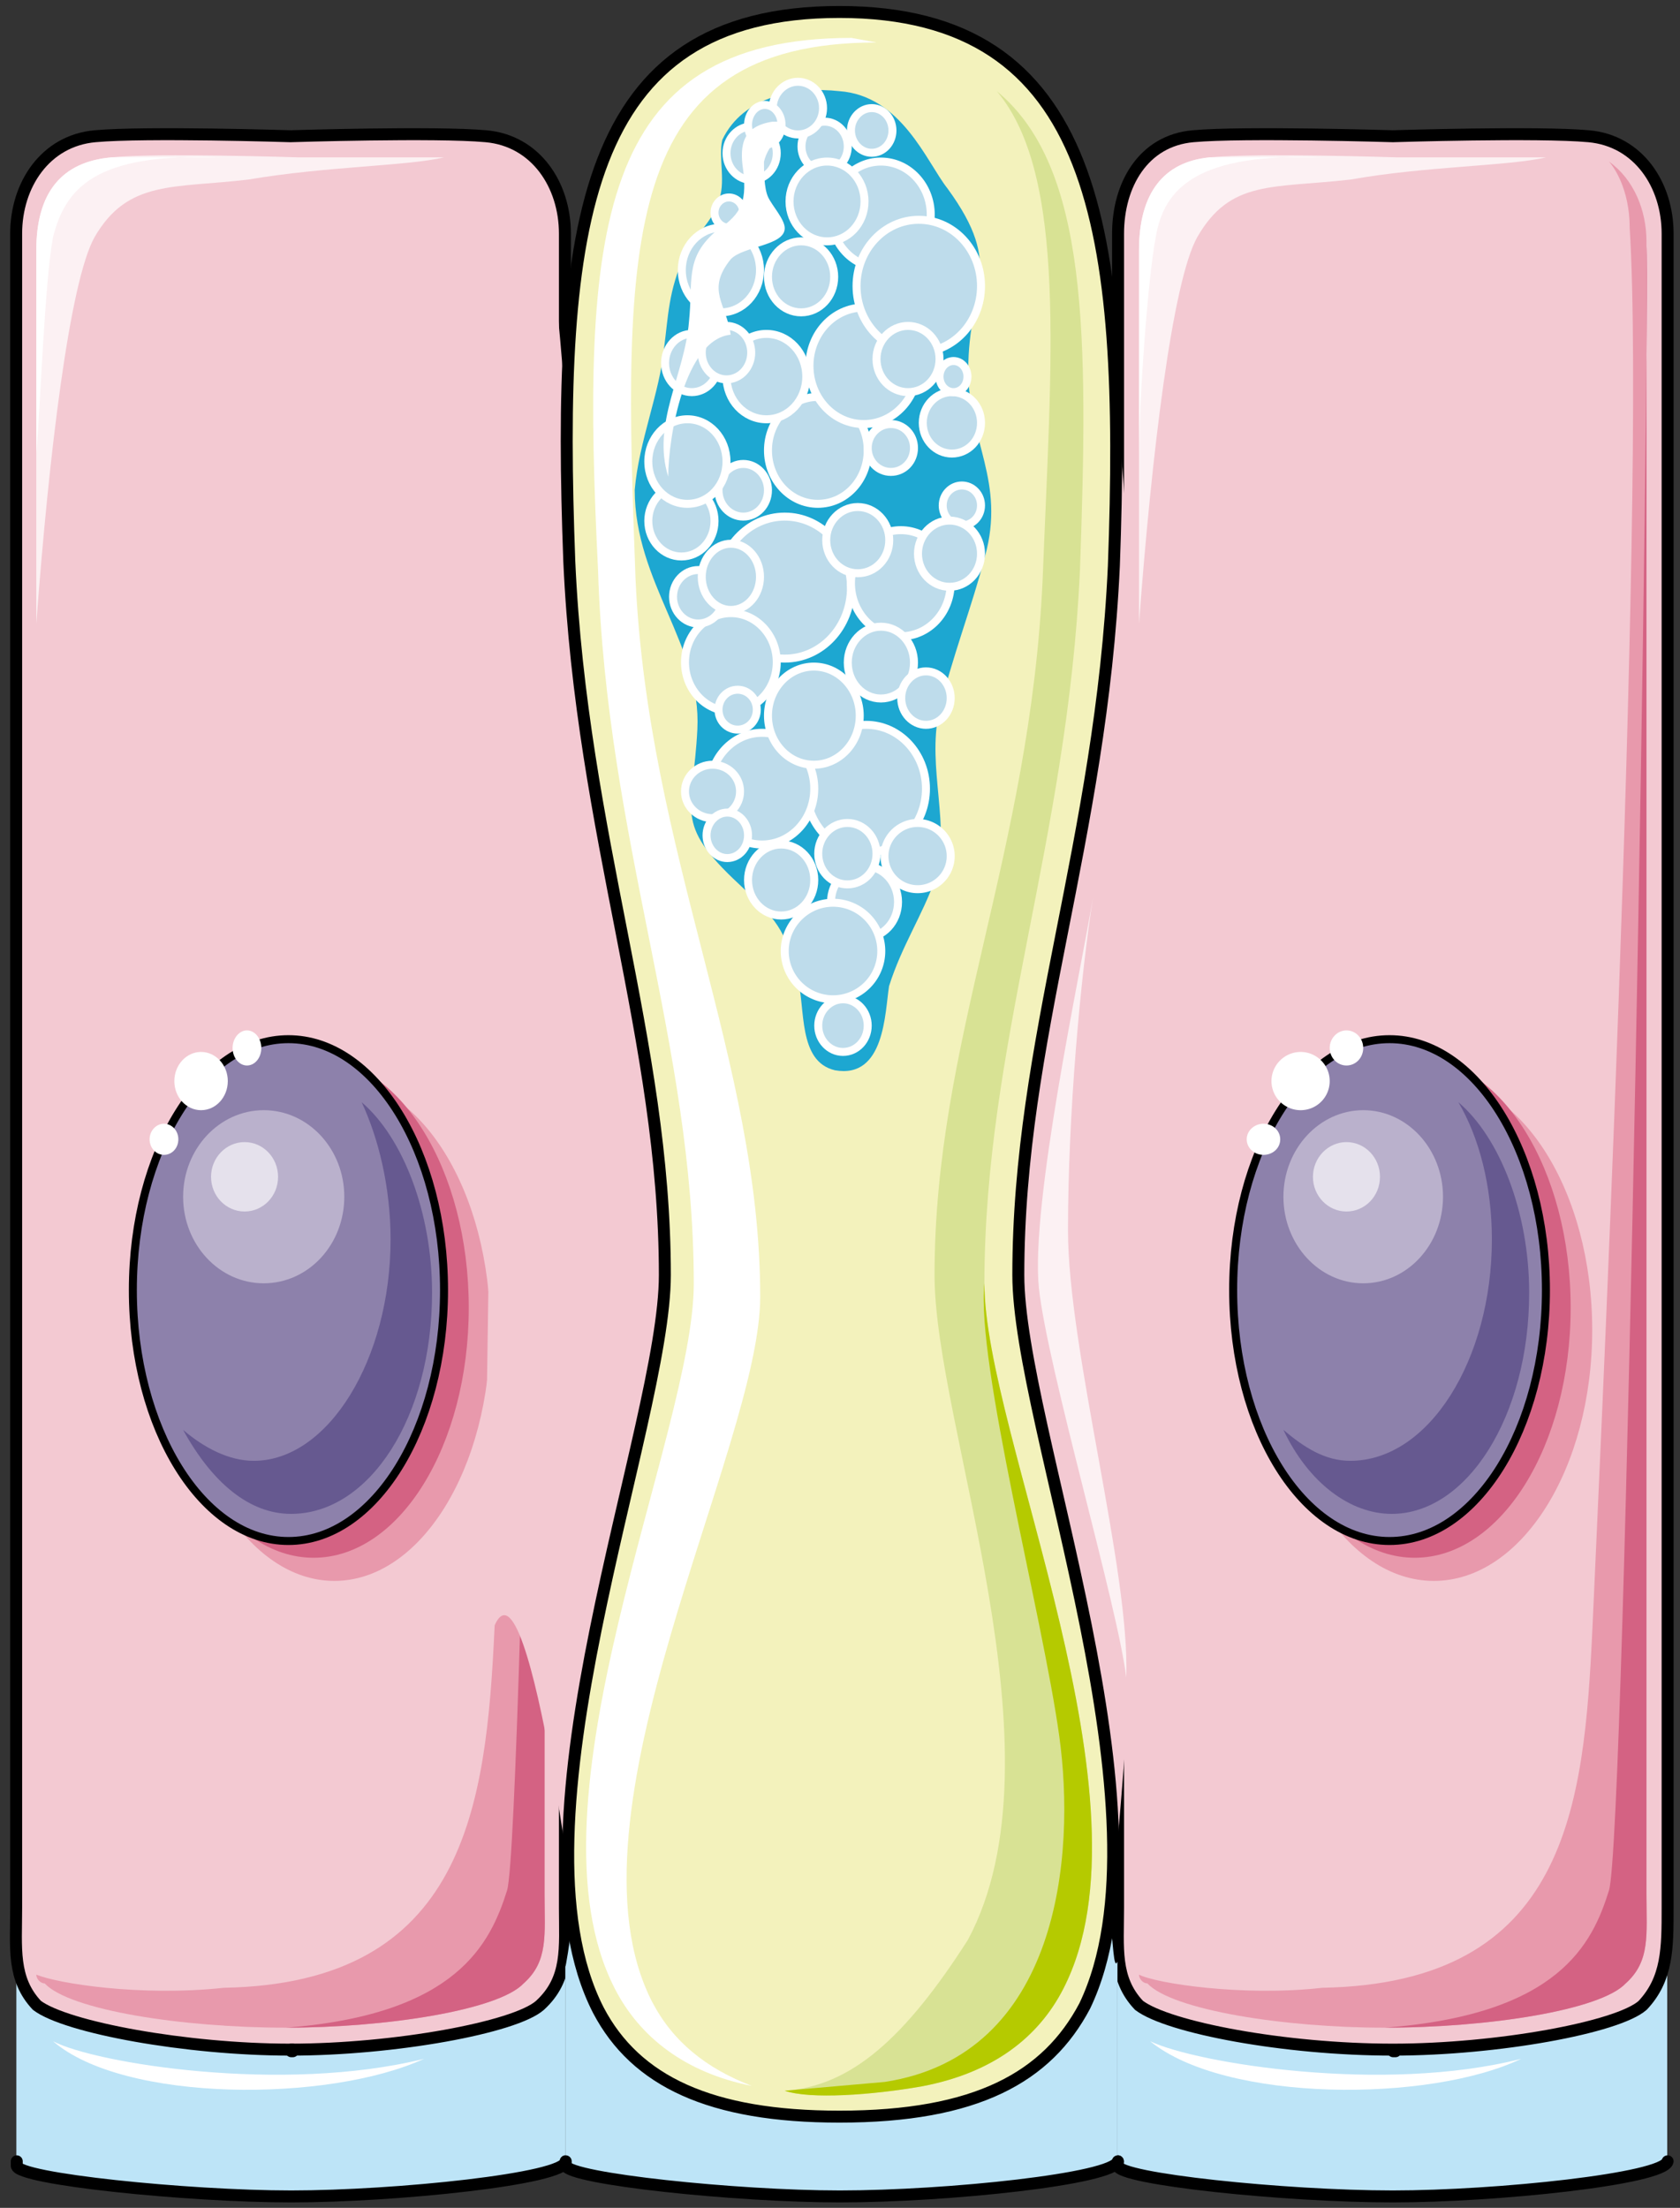 <svg xmlns="http://www.w3.org/2000/svg" version="1.0" viewBox="0 0 168.34 221.254"><rect x="0" y="0" width="168.34" height="221.254" fill="#333333" stroke="none"/><defs><clipPath clipPathUnits="userSpaceOnUse" id="a"><path d="M.4 0h168.138v221.386H.4z"/></clipPath></defs><path d="M1.639 216.969c0 1.339 17.09 3.098 27.503 3.098 10.434 0 27.504-1.76 27.504-3.538V196.56c0 1.779-.82 3.118-2.499 4.437-2.498 2.219-14.571 4.437-25.005 4.437-10.413 0-22.486-2.218-25.404-4.437-1.26-1.319-2.099-2.658-2.099-3.977v19.948z" fill="#bde4f7" fill-rule="evenodd" fill-opacity="1" stroke="none"/><path d="M29.062 205.356c-10.393 0-22.486-2.22-25.404-4.438-2.499-2.658-2.079-5.756-2.079-9.754V23.366c0-4.877 2.918-9.315 7.915-9.754 4.997-.46 19.568 0 19.568 0s14.592-.46 19.589 0c4.996.44 7.915 4.877 7.915 9.754v167.798c0 3.998.4 7.096-2.499 9.754-2.498 2.219-14.59 4.438-25.005 4.438z" fill="#f3c9d2" fill-rule="evenodd" fill-opacity="1" stroke="none"/><path d="M17.87 133.28c0-13.872 7.015-25.146 15.63-25.146 8.634 0 15.63 11.274 15.63 25.145 0 13.892-6.996 25.145-15.63 25.145-8.615 0-15.63-11.253-15.63-25.145z" fill="#e899ac" fill-rule="evenodd" fill-opacity="1" stroke="none"/><path d="M15.87 131.04c0-13.831 6.976-25.064 15.551-25.064 8.595 0 15.55 11.233 15.55 25.065 0 13.851-6.955 25.064-15.55 25.064-8.575 0-15.55-11.213-15.55-25.064z" fill="#d46283" fill-rule="evenodd" fill-opacity="1" stroke="none"/><path d="M3.638 197.88c0 .44.42.88.84.88 2.498 2.678 13.77 4.437 24.205 4.437 10.014 0 21.287-1.76 23.785-4.437 2.499-2.22 2.099-4.877 2.099-8.875v-165.7c0-3.098-1.26-6.216-3.338-7.995.4.46 1.659 2.679 2.079 6.676 1.259 27.084-3.338 131.04-3.758 140.355-.84 17.77-2.918 35.539-27.124 35.978-8.355.9-16.69-.44-18.788-1.319z" fill="#e899ac" fill-rule="evenodd" fill-opacity="1" stroke="none"/><path d="M28.663 203.197c10.034 0 21.307-1.76 23.805-4.437 2.499-2.22 2.099-4.877 2.099-8.875V24.665c.4 5.777-2.099 159.443-3.758 164.78-1.679 5.317-5.017 12.433-22.146 13.752z" fill="#d46283" fill-rule="evenodd" fill-opacity="1" stroke="none"/><path d="M3.638 62.482V25.105c0-5.777 2.518-8.895 7.515-9.335 4.577-.46 18.749 0 18.749 0h14.591c-3.738.88-11.673.88-19.588 2.22-7.496.899-12.093 0-15.43 5.776-2.5 4.457-4.578 21.806-5.837 38.716z" fill="#fcf1f3" fill-rule="evenodd" fill-opacity="1" stroke="none"/><path d="M22.027 15.77H11.173c-5.017.44-7.535 3.538-7.535 9.295v20.387c.42-4.857.84-17.27 1.679-21.706 1.259-4.877 4.177-8.435 16.71-7.976z" fill="#fff" fill-rule="evenodd" fill-opacity="1" stroke="none"/><path d="M13.312 129.282c0-13.872 6.996-25.145 15.59-25.145 8.615 0 15.591 11.273 15.591 25.145 0 13.891-6.976 25.144-15.59 25.144-8.595 0-15.591-11.253-15.591-25.144z" fill="#8d81ab" fill-rule="evenodd" fill-opacity="1" stroke="none"/><path d="M36.238 110.453c1.659 3.558 2.898 8.435 2.898 13.752 0 11.992-6.236 22.186-13.711 22.186-2.499 0-4.997-1.319-7.076-3.098 2.918 5.317 6.656 8.415 10.813 8.415 7.896 0 14.132-9.754 14.132-22.167 0-7.995-2.898-15.53-7.056-19.088z" fill="#665990" fill-rule="evenodd" fill-opacity="1" stroke="none"/><path d="M5.317 204.556c4.177 2.199 22.986 5.277 37.177 1.759-9.594 4.397-30.062 4.397-37.177-1.759z" fill="#fff" fill-rule="evenodd" fill-opacity="1" stroke="none"/><path d="M18.349 119.927c0-4.777 3.618-8.674 8.075-8.674 4.477 0 8.075 3.897 8.075 8.674 0 4.797-3.598 8.675-8.075 8.675-4.457 0-8.075-3.878-8.075-8.675z" fill="#bab1cc" fill-rule="evenodd" fill-opacity="1" stroke="none"/><path d="M13.312 129.282c0-13.872 6.996-25.145 15.59-25.145 8.615 0 15.591 11.273 15.591 25.145 0 13.891-6.976 25.144-15.59 25.144-8.595 0-15.591-11.253-15.591-25.144" fill="none" stroke="#000" stroke-width=".8px" stroke-linecap="round" stroke-linejoin="round" stroke-miterlimit="4" stroke-dasharray="none" stroke-opacity="1"/><path clip-path="url(#a)" d="M29.102 205.396c-10.393 0-22.486-2.22-25.404-4.438-2.499-2.658-2.079-5.756-2.079-9.754V23.406c0-4.877 2.918-9.315 7.915-9.754 4.997-.46 19.568 0 19.568 0s0 0 0 0 14.592-.46 19.588 0c4.997.44 7.916 4.877 7.916 9.754v167.798c0 3.998.4 7.096-2.499 9.754-2.498 2.219-14.59 4.438-25.005 4.438" fill="none" stroke="#000" stroke-width="1.199px" stroke-linecap="round" stroke-linejoin="round" stroke-miterlimit="4" stroke-dasharray="none" stroke-opacity="1"/><path d="M29.182 205.396h.16v.16h-.16zM1.679 216.589v.44c0 1.319 17.09 3.078 27.503 3.078 10.434 0 27.504-1.76 27.504-3.518 0 0 0 0 0 0" fill="none" stroke="#000" stroke-width="1.199px" stroke-linecap="round" stroke-linejoin="round" stroke-miterlimit="4" stroke-dasharray="none" stroke-opacity="1"/><path d="M17.47 108.334c0-1.599 1.199-2.918 2.678-2.918 1.479 0 2.678 1.32 2.678 2.918 0 1.62-1.2 2.919-2.678 2.919-1.48 0-2.679-1.3-2.679-2.919z" fill="#fff" fill-rule="evenodd" fill-opacity="1" stroke="none"/><path d="M21.147 117.929c0-1.92 1.52-3.478 3.358-3.478 1.859 0 3.358 1.559 3.358 3.478 0 1.938-1.499 3.477-3.358 3.477-1.839 0-3.358-1.539-3.358-3.477z" fill="#e5e1ec" fill-rule="evenodd" fill-opacity="1" stroke="none"/><path d="M23.306 105.016c0-.96.66-1.759 1.439-1.759.8 0 1.44.8 1.44 1.76 0 .979-.64 1.758-1.44 1.758-.78 0-1.44-.78-1.44-1.759zM14.99 114.17c0-.859.66-1.558 1.44-1.558.8 0 1.44.7 1.44 1.559 0 .88-.64 1.559-1.44 1.559-.78 0-1.44-.68-1.44-1.56z" fill="#fff" fill-rule="evenodd" fill-opacity="1" stroke="none"/><path d="M111.972 216.969c0 1.339 16.71 3.098 27.543 3.098 10.434 0 27.144-1.76 27.544-3.538V196.56c-.4 1.779-1.24 3.118-2.499 4.437-2.498 2.219-14.61 4.437-25.045 4.437-10.833 0-22.526-2.218-25.444-4.437-1.26-1.319-2.099-2.658-2.099-3.977v19.948z" fill="#bde4f7" fill-rule="evenodd" fill-opacity="1" stroke="none"/><path d="M139.535 205.356c-10.853 0-22.526-2.22-25.444-4.438-2.519-2.658-2.099-5.756-2.099-9.754V23.366c0-4.877 2.519-9.315 7.516-9.754 5.017-.46 20.027 0 20.027 0s14.592-.46 19.609 0c4.997.44 7.915 4.877 7.915 9.754v167.798c0 3.998 0 7.096-2.499 9.754-2.498 2.219-14.59 4.438-25.025 4.438z" fill="#f3c9d2" fill-rule="evenodd" fill-opacity="1" stroke="none"/><path d="M127.803 133.28c0-13.872 7.115-25.146 15.87-25.146 8.775 0 15.87 11.274 15.87 25.145 0 13.892-7.095 25.145-15.87 25.145-8.755 0-15.87-11.253-15.87-25.145z" fill="#e899ac" fill-rule="evenodd" fill-opacity="1" stroke="none"/><path d="M126.124 131.04c0-13.831 7.015-25.064 15.63-25.064 8.635 0 15.63 11.233 15.63 25.065 0 13.851-6.995 25.064-15.63 25.064-8.615 0-15.63-11.213-15.63-25.064z" fill="#d46283" fill-rule="evenodd" fill-opacity="1" stroke="none"/><path d="M114.13 197.88c0 .44.42.88.84.88 2.499 2.678 13.752 4.437 23.746 4.437 10.414 0 21.667-1.76 24.165-4.437 2.499-2.22 2.099-4.877 2.099-8.875v-165.7c0-3.098-1.26-6.216-3.758-7.995.42.46 2.079 2.679 2.079 6.676 1.679 27.084-3.338 131.04-3.738 140.355-.84 17.77-2.498 35.539-27.083 35.978-7.915.9-16.67-.44-18.35-1.319z" fill="#e899ac" fill-rule="evenodd" fill-opacity="1" stroke="none"/><path d="M138.756 203.197c10.414 0 21.647-1.76 24.145-4.437 2.479-2.22 2.079-4.877 2.079-8.875V24.665c.4 5.777-2.079 159.443-3.758 164.78-1.659 5.317-4.977 12.433-22.466 13.752z" fill="#d46283" fill-rule="evenodd" fill-opacity="1" stroke="none"/><path d="M114.13 62.482V25.105c0-5.777 2.5-8.895 7.077-9.335 4.997-.46 18.728 0 18.728 0h14.971c-3.738.88-12.053.88-19.548 2.22-7.895.899-12.073 0-15.39 5.776-2.5 4.457-4.578 21.806-5.837 38.716z" fill="#fcf1f3" fill-rule="evenodd" fill-opacity="1" stroke="none"/><path d="M132.44 15.77h-11.233c-4.578.44-7.076 3.538-7.076 9.295v20.387c0-4.857.84-17.27 1.679-21.706.82-4.877 4.157-8.435 16.63-7.976z" fill="#fff" fill-rule="evenodd" fill-opacity="1" stroke="none"/><path d="M123.565 129.282c0-13.872 7.016-25.145 15.67-25.145 8.655 0 15.671 11.273 15.671 25.145 0 13.891-7.016 25.144-15.67 25.144-8.655 0-15.67-11.253-15.67-25.144z" fill="#8d81ab" fill-rule="evenodd" fill-opacity="1" stroke="none"/><path d="M146.131 110.453c2.1 3.558 3.358 8.435 3.358 13.752 0 11.992-6.276 22.186-14.191 22.186-2.518 0-4.597-1.319-6.696-3.098 2.519 5.317 6.696 8.415 10.853 8.415 7.516 0 13.772-9.754 13.772-22.167 0-7.995-2.918-15.53-7.096-19.088z" fill="#665990" fill-rule="evenodd" fill-opacity="1" stroke="none"/><path d="M115.25 204.556c4.597 2.199 23.406 5.277 37.178 1.759-9.175 4.397-29.642 4.397-37.178-1.759z" fill="#fff" fill-rule="evenodd" fill-opacity="1" stroke="none"/><path d="M128.602 119.927c0-4.777 3.598-8.674 7.995-8.674 4.418 0 7.995 3.897 7.995 8.674 0 4.797-3.577 8.675-7.995 8.675-4.397 0-7.995-3.878-7.995-8.675z" fill="#bab1cc" fill-rule="evenodd" fill-opacity="1" stroke="none"/><path d="M123.565 129.282c0-13.872 7.016-25.145 15.67-25.145 8.655 0 15.671 11.273 15.671 25.145 0 13.891-7.016 25.144-15.67 25.144-8.655 0-15.67-11.253-15.67-25.144" fill="none" stroke="#000" stroke-width=".8px" stroke-linecap="round" stroke-linejoin="round" stroke-miterlimit="4" stroke-dasharray="none" stroke-opacity="1"/><path d="M139.575 205.396c-10.853 0-22.526-2.22-25.444-4.438-2.519-2.658-2.099-5.756-2.099-9.754V23.406c0-4.877 2.519-9.315 7.516-9.754 5.017-.46 20.027 0 20.027 0s0 0 0 0 14.592-.46 19.609 0c4.996.44 7.915 4.877 7.915 9.754v167.798c0 3.998 0 7.096-2.499 9.754-2.498 2.219-14.59 4.438-25.025 4.438M139.595 205.396h.24v.16h-.24zM112.012 216.589v.44c0 1.319 16.71 3.078 27.543 3.078 10.434 0 27.144-1.76 27.544-3.518 0 0 0 0 0 0" fill="none" stroke="#000" stroke-width="1.199px" stroke-linecap="round" stroke-linejoin="round" stroke-miterlimit="4" stroke-dasharray="none" stroke-opacity="1"/><path d="M127.403 108.334a2.935 2.935 0 0 1 2.918-2.918 2.922 2.922 0 0 1 2.918 2.918c0 1.62-1.299 2.919-2.918 2.919a2.922 2.922 0 0 1-2.918-2.919z" fill="#fff" fill-rule="evenodd" fill-opacity="1" stroke="none"/><path d="M131.56 117.929c0-1.92 1.52-3.478 3.358-3.478 1.86 0 3.358 1.559 3.358 3.478 0 1.938-1.499 3.477-3.358 3.477-1.839 0-3.358-1.539-3.358-3.477z" fill="#e5e1ec" fill-rule="evenodd" fill-opacity="1" stroke="none"/><path d="M133.24 105.016c0-.96.759-1.759 1.678-1.759.94 0 1.68.8 1.68 1.76 0 .979-.74 1.758-1.68 1.758-.92 0-1.679-.78-1.679-1.759zM124.924 114.17c0-.859.76-1.558 1.68-1.558.939 0 1.678.7 1.678 1.559 0 .88-.74 1.559-1.679 1.559-.92 0-1.679-.68-1.679-1.56z" fill="#fff" fill-rule="evenodd" fill-opacity="1" stroke="none"/><path d="M111.153 191.684c-.42 3.118-1.26 6.216-2.499 9.314-3.738 7.096-10.813 11.093-24.545 11.093-12.892 0-20.388-3.537-24.125-10.633-1.24-3.118-2.08-6.216-2.499-9.774-.42 3.118-.84 5.776-.84 5.337v19.948c.42 1.339 17.07 3.098 27.464 3.098 10.813 0 27.463-1.76 27.863-3.538V196.58c-.4.88-.4-1.78-.82-4.897z" fill="#bde4f7" fill-rule="evenodd" fill-opacity="1" stroke="none"/><path d="M56.686 216.589v.44c.42 1.319 17.07 3.078 27.463 3.078 10.813 0 27.463-1.76 27.863-3.518 0 0 0 0 0 0" fill="none" stroke="#000" stroke-width="1.199px" stroke-linecap="round" stroke-linejoin="round" stroke-miterlimit="4" stroke-dasharray="none" stroke-opacity="1"/><path d="M59.924 201.418c-9.595-18.649 6.656-58.605 6.656-73.695 0-23.546-8.335-43.974-9.575-71.497-1.259-33.74 1.24-55.067 27.064-55.067 25.844 0 28.743 21.767 27.503 55.507-1.259 27.543-9.574 47.51-9.574 71.057 0 15.09 15.81 54.167 6.656 73.255-3.758 7.116-10.833 11.093-24.585 11.093-12.912 0-20.408-3.537-24.145-10.653z" fill="#f3f2bc" fill-rule="evenodd" fill-opacity="1" stroke="none"/><path d="M85.328 3.798c-25.804 0-27.063 19.548-25.404 53.307.84 27.104 9.594 47.552 9.594 71.537 0 15.09-17.51 51.969-7.915 70.637 2.498 4.877 7.075 8.435 13.731 9.754-4.577-1.759-7.915-4.437-9.994-8.435-9.574-18.648 10.834-55.526 10.834-70.637 0-23.545-11.253-44.413-12.493-71.956-1.259-33.76-1.659-53.748 24.146-53.748z" fill="#fff" fill-rule="evenodd" fill-opacity="1" stroke="none"/><path d="M99.9 9.154c9.154 7.556 9.154 24.446 8.314 47.991-1.239 27.104-9.574 47.532-9.574 71.517 0 15.11 17.49 51.969 7.915 70.637-2.498 4.877-7.075 8.435-14.171 9.774-4.997.88-11.233 1.32-13.752.44 6.676-.44 12.093-5.337 18.35-15.11 9.993-18.65-3.339-51.53-3.339-66.62 0-23.546 9.574-42.215 10.834-69.758.84-21.767 2.498-40.416-4.578-48.87z" fill="#d8e294" fill-rule="evenodd" fill-opacity="1" stroke="none"/><path d="M78.632 209.513c2.519.88 8.755.44 13.752-.44 7.096-1.339 11.673-4.897 14.171-9.794 9.575-18.668-7.915-55.546-7.915-70.677-.84 8.015 5.837 33.34 7.496 45.353 1.679 11.992 0 32-17.49 34.679z" fill="#b5ca00" fill-rule="evenodd" fill-opacity="1" stroke="none"/><path d="M84.089 9.134c-4.177-.46-9.614.44-11.713 4.878-.42 1.778.42 4.437-.42 6.216-.4 1.779-2.498 3.558-3.338 5.337-1.659 3.537-1.659 6.216-2.078 9.314-.42 4.437-2.519 9.334-2.939 14.211 0 9.315 6.696 15.53 6.277 23.986-.42 8.435-2.499 9.314 4.177 15.53 3.758 3.558 4.597 4.438 5.857 9.335.82 3.098 0 8.435 3.757 9.314 4.997.88 4.997-5.776 5.417-8.435 1.26-3.997 3.338-7.096 4.597-10.653 1.68-5.337-.84-11.114.42-16.87 1.26-5.337 3.338-10.654 4.597-15.55 2.079-7.536-1.679-11.534-1.679-18.65 0-8.434 3.758-10.213-2.079-18.208-2.098-2.659-4.597-9.315-10.853-9.755z" fill="#1da7d1" fill-rule="evenodd" fill-opacity="1" stroke="none"/><path d="M66.64 127.683c0-23.546-8.335-43.994-9.595-71.537-.42-5.317-.42-10.654-.42-15.53v-.46s-1.259-18.649-2.918-21.327c-1.259-2.659-3.757-3.998-3.757-3.998s-.84 46.652-.84 90.185c0 17.77-.42 49.77-1.259 67.54 2.938-31.102 9.194 15.53 9.194 15.53-.84-19.988 9.595-47.97 9.595-60.403zM114.93 113.451c0-40.875-2.918-71.996-2.918-71.996l-.42.46c.42 4.437 0 9.334 0 14.65-1.239 27.564-9.614 47.552-9.614 71.098 0 11.113 8.775 35.998 9.614 55.546 0 .44.42.88.42.88s2.918-30.202 2.918-70.638z" fill="#f3c9d2" fill-rule="evenodd" fill-opacity="1" stroke="none"/><path d="M109.514 89.985c-1.26 7.556-6.257 30.642-5.417 39.057.84 7.995 7.915 31.96 8.755 39.056.4-10.633-5.837-32.84-5.837-44.813 0-11.553 1.24-25.304 2.499-33.3z" fill="#fcf1f3" fill-rule="evenodd" fill-opacity="1" stroke="none"/><path d="M59.964 201.458c-9.595-18.649 6.656-58.605 6.656-73.695 0-23.546-8.335-43.974-9.575-71.497-1.259-33.74 1.24-55.067 27.064-55.067 0 0 0 0 0 0 25.844 0 28.743 21.767 27.503 55.507-1.259 27.543-9.574 47.51-9.574 71.057 0 15.09 15.81 54.167 6.656 73.255-3.758 7.116-10.833 11.093-24.585 11.093-12.912 0-20.408-3.537-24.145-10.653" fill="none" stroke="#000" stroke-width="1.199px" stroke-linecap="round" stroke-linejoin="round" stroke-miterlimit="4" stroke-dasharray="none" stroke-opacity="1"/><path d="M76.953 45.133c0-2.959 2.239-5.357 4.997-5.357 2.779 0 4.997 2.398 4.997 5.357 0 2.958-2.218 5.356-4.997 5.356-2.758 0-4.997-2.398-4.997-5.356z" fill="#bedceb" fill-rule="evenodd" fill-opacity="1" stroke="none"/><path d="M76.953 45.133c0-2.959 2.239-5.357 4.997-5.357 2.779 0 4.997 2.398 4.997 5.357 0 2.958-2.218 5.356-4.997 5.356-2.758 0-4.997-2.398-4.997-5.356" fill="none" stroke="#fff" stroke-width=".8px" stroke-linecap="round" stroke-linejoin="round" stroke-miterlimit="4" stroke-dasharray="none" stroke-opacity="1"/><path d="M81.11 36.658c0-3.218 2.44-5.837 5.438-5.837 3.018 0 5.436 2.619 5.436 5.837 0 3.238-2.418 5.836-5.436 5.836-2.999 0-5.437-2.598-5.437-5.836z" fill="#bedceb" fill-rule="evenodd" fill-opacity="1" stroke="none"/><path d="M81.11 36.658c0-3.218 2.44-5.837 5.438-5.837 3.018 0 5.436 2.619 5.436 5.837 0 3.238-2.418 5.836-5.436 5.836-2.999 0-5.437-2.598-5.437-5.836" fill="none" stroke="#fff" stroke-width=".8px" stroke-linecap="round" stroke-linejoin="round" stroke-miterlimit="4" stroke-dasharray="none" stroke-opacity="1"/><path d="M72.796 37.737c0-2.358 1.799-4.277 3.997-4.277 2.22 0 3.998 1.919 3.998 4.277 0 2.379-1.779 4.278-3.998 4.278-2.198 0-3.997-1.9-3.997-4.278z" fill="#bedceb" fill-rule="evenodd" fill-opacity="1" stroke="none"/><path d="M72.796 37.737c0-2.358 1.799-4.277 3.997-4.277 2.22 0 3.998 1.919 3.998 4.277 0 2.379-1.779 4.278-3.998 4.278-2.198 0-3.997-1.9-3.997-4.278" fill="none" stroke="#fff" stroke-width=".8px" stroke-linecap="round" stroke-linejoin="round" stroke-miterlimit="4" stroke-dasharray="none" stroke-opacity="1"/><path d="M86.947 44.893c0-1.32 1.04-2.399 2.319-2.399 1.3 0 2.318 1.08 2.318 2.399 0 1.339-1.019 2.398-2.318 2.398-1.28 0-2.319-1.059-2.319-2.398z" fill="#bedceb" fill-rule="evenodd" fill-opacity="1" stroke="none"/><path d="M86.947 44.893c0-1.32 1.04-2.399 2.319-2.399 1.3 0 2.318 1.08 2.318 2.399 0 1.339-1.019 2.398-2.318 2.398-1.28 0-2.319-1.059-2.319-2.398" fill="none" stroke="#fff" stroke-width=".8px" stroke-linecap="round" stroke-linejoin="round" stroke-miterlimit="4" stroke-dasharray="none" stroke-opacity="1"/><path d="M71.996 58.884c0-3.917 2.979-7.115 6.636-7.115 3.678 0 6.636 3.198 6.636 7.115 0 3.938-2.958 7.116-6.636 7.116-3.657 0-6.636-3.178-6.636-7.116z" fill="#bedceb" fill-rule="evenodd" fill-opacity="1" stroke="none"/><path d="M71.996 58.884c0-3.917 2.979-7.115 6.636-7.115 3.678 0 6.636 3.198 6.636 7.115 0 3.938-2.958 7.116-6.636 7.116-3.657 0-6.636-3.178-6.636-7.116" fill="none" stroke="#fff" stroke-width=".8px" stroke-linecap="round" stroke-linejoin="round" stroke-miterlimit="4" stroke-dasharray="none" stroke-opacity="1"/><path d="M71.996 49.13c0-1.439 1.12-2.638 2.479-2.638 1.379 0 2.478 1.2 2.478 2.638 0 1.46-1.099 2.639-2.478 2.639-1.36 0-2.479-1.18-2.479-2.639z" fill="#bedceb" fill-rule="evenodd" fill-opacity="1" stroke="none"/><path d="M71.996 49.13c0-1.439 1.12-2.638 2.479-2.638 1.379 0 2.478 1.2 2.478 2.638 0 1.46-1.099 2.639-2.478 2.639-1.36 0-2.479-1.18-2.479-2.639" fill="none" stroke="#fff" stroke-width=".8px" stroke-linecap="round" stroke-linejoin="round" stroke-miterlimit="4" stroke-dasharray="none" stroke-opacity="1"/><path d="M64.96 52.208c0-1.958 1.5-3.557 3.319-3.557 1.839 0 3.318 1.599 3.318 3.557 0 1.98-1.48 3.558-3.318 3.558-1.82 0-3.318-1.579-3.318-3.558z" fill="#bedceb" fill-rule="evenodd" fill-opacity="1" stroke="none"/><path d="M64.96 52.208c0-1.958 1.5-3.557 3.319-3.557 1.839 0 3.318 1.599 3.318 3.557 0 1.98-1.48 3.558-3.318 3.558-1.82 0-3.318-1.579-3.318-3.558" fill="none" stroke="#fff" stroke-width=".8px" stroke-linecap="round" stroke-linejoin="round" stroke-miterlimit="4" stroke-dasharray="none" stroke-opacity="1"/><path d="M64.96 46.252c0-2.339 1.76-4.237 3.918-4.237 2.179 0 3.918 1.898 3.918 4.237 0 2.359-1.74 4.237-3.918 4.237-2.158 0-3.917-1.878-3.917-4.237z" fill="#bedceb" fill-rule="evenodd" fill-opacity="1" stroke="none"/><path d="M64.96 46.252c0-2.339 1.76-4.237 3.918-4.237 2.179 0 3.918 1.898 3.918 4.237 0 2.359-1.74 4.237-3.918 4.237-2.158 0-3.917-1.878-3.917-4.237" fill="none" stroke="#fff" stroke-width=".8px" stroke-linecap="round" stroke-linejoin="round" stroke-miterlimit="4" stroke-dasharray="none" stroke-opacity="1"/><path d="M68.319 27.064c0-2.339 1.759-4.238 3.917-4.238 2.179 0 3.918 1.899 3.918 4.238 0 2.358-1.74 4.237-3.918 4.237-2.158 0-3.917-1.879-3.917-4.237z" fill="#bedceb" fill-rule="evenodd" fill-opacity="1" stroke="none"/><path d="M68.319 27.064c0-2.339 1.759-4.238 3.917-4.238 2.179 0 3.918 1.899 3.918 4.238 0 2.358-1.74 4.237-3.918 4.237-2.158 0-3.917-1.879-3.917-4.237" fill="none" stroke="#fff" stroke-width=".8px" stroke-linecap="round" stroke-linejoin="round" stroke-miterlimit="4" stroke-dasharray="none" stroke-opacity="1"/><path d="M72.796 15.35c0-1.478 1.14-2.678 2.518-2.678 1.4 0 2.519 1.2 2.519 2.679 0 1.479-1.12 2.678-2.519 2.678-1.379 0-2.518-1.2-2.518-2.678z" fill="#bedceb" fill-rule="evenodd" fill-opacity="1" stroke="none"/><path d="M72.796 15.35c0-1.478 1.14-2.678 2.518-2.678 1.4 0 2.519 1.2 2.519 2.679 0 1.479-1.12 2.678-2.519 2.678-1.379 0-2.518-1.2-2.518-2.678" fill="none" stroke="#fff" stroke-width=".8px" stroke-linecap="round" stroke-linejoin="round" stroke-miterlimit="4" stroke-dasharray="none" stroke-opacity="1"/><path d="M76.953 27.743c0-1.959 1.5-3.558 3.318-3.558 1.84 0 3.318 1.6 3.318 3.558 0 1.979-1.479 3.558-3.318 3.558-1.819 0-3.318-1.579-3.318-3.558z" fill="#bedceb" fill-rule="evenodd" fill-opacity="1" stroke="none"/><path d="M76.953 27.743c0-1.959 1.5-3.558 3.318-3.558 1.84 0 3.318 1.6 3.318 3.558 0 1.979-1.479 3.558-3.318 3.558-1.819 0-3.318-1.579-3.318-3.558" fill="none" stroke="#fff" stroke-width=".8px" stroke-linecap="round" stroke-linejoin="round" stroke-miterlimit="4" stroke-dasharray="none" stroke-opacity="1"/><path d="M83.27 21.507c0-2.918 2.238-5.317 4.997-5.317 2.778 0 4.996 2.399 4.996 5.317 0 2.938-2.218 5.317-4.996 5.317-2.759 0-4.997-2.379-4.997-5.317z" fill="#bedceb" fill-rule="evenodd" fill-opacity="1" stroke="none"/><path d="M83.27 21.507c0-2.918 2.238-5.317 4.997-5.317 2.778 0 4.996 2.399 4.996 5.317 0 2.938-2.218 5.317-4.996 5.317-2.759 0-4.997-2.379-4.997-5.317" fill="none" stroke="#fff" stroke-width=".8px" stroke-linecap="round" stroke-linejoin="round" stroke-miterlimit="4" stroke-dasharray="none" stroke-opacity="1"/><path d="M80.311 14.671c0-1.36 1.04-2.478 2.319-2.478 1.3 0 2.319 1.119 2.319 2.478 0 1.38-1.02 2.479-2.32 2.479-1.278 0-2.318-1.1-2.318-2.479z" fill="#bedceb" fill-rule="evenodd" fill-opacity="1" stroke="none"/><path d="M80.311 14.671c0-1.36 1.04-2.478 2.319-2.478 1.3 0 2.319 1.119 2.319 2.478 0 1.38-1.02 2.479-2.32 2.479-1.278 0-2.318-1.1-2.318-2.479" fill="none" stroke="#fff" stroke-width=".8px" stroke-linecap="round" stroke-linejoin="round" stroke-miterlimit="4" stroke-dasharray="none" stroke-opacity="1"/><path d="M85.268 58.445c0-2.919 2.239-5.317 4.997-5.317 2.779 0 4.997 2.398 4.997 5.317 0 2.938-2.218 5.316-4.997 5.316-2.758 0-4.997-2.378-4.997-5.316z" fill="#bedceb" fill-rule="evenodd" fill-opacity="1" stroke="none"/><path d="M85.268 58.445c0-2.919 2.239-5.317 4.997-5.317 2.779 0 4.997 2.398 4.997 5.317 0 2.938-2.218 5.316-4.997 5.316-2.758 0-4.997-2.378-4.997-5.316" fill="none" stroke="#fff" stroke-width=".8px" stroke-linecap="round" stroke-linejoin="round" stroke-miterlimit="4" stroke-dasharray="none" stroke-opacity="1"/><path d="M94.463 50.65c0-1.1.86-2 1.919-2 1.059 0 1.918.9 1.918 2 0 1.119-.86 1.998-1.918 1.998-1.06 0-1.92-.88-1.92-1.999z" fill="#bedceb" fill-rule="evenodd" fill-opacity="1" stroke="none"/><path d="M94.463 50.65c0-1.1.86-2 1.919-2 1.059 0 1.918.9 1.918 2 0 1.119-.86 1.998-1.918 1.998-1.06 0-1.92-.88-1.92-1.999" fill="none" stroke="#fff" stroke-width=".8px" stroke-linecap="round" stroke-linejoin="round" stroke-miterlimit="4" stroke-dasharray="none" stroke-opacity="1"/><path d="M82.79 54.127c0-1.819 1.419-3.318 3.158-3.318 1.759 0 3.158 1.5 3.158 3.318 0 1.84-1.4 3.318-3.158 3.318-1.739 0-3.158-1.479-3.158-3.318z" fill="#bedceb" fill-rule="evenodd" fill-opacity="1" stroke="none"/><path d="M82.79 54.127c0-1.819 1.419-3.318 3.158-3.318 1.759 0 3.158 1.5 3.158 3.318 0 1.84-1.4 3.318-3.158 3.318-1.739 0-3.158-1.479-3.158-3.318" fill="none" stroke="#fff" stroke-width=".8px" stroke-linecap="round" stroke-linejoin="round" stroke-miterlimit="4" stroke-dasharray="none" stroke-opacity="1"/><path d="M80.791 79.032c0-3.518 2.698-6.396 5.996-6.396 3.318 0 5.997 2.878 5.997 6.396 0 3.538-2.679 6.396-5.997 6.396-3.298 0-5.996-2.858-5.996-6.396z" fill="#bedceb" fill-rule="evenodd" fill-opacity="1" stroke="none"/><path d="M80.791 79.032c0-3.518 2.698-6.396 5.996-6.396 3.318 0 5.997 2.878 5.997 6.396 0 3.538-2.679 6.396-5.997 6.396-3.298 0-5.996-2.858-5.996-6.396" fill="none" stroke="#fff" stroke-width=".8px" stroke-linecap="round" stroke-linejoin="round" stroke-miterlimit="4" stroke-dasharray="none" stroke-opacity="1"/><path d="M71.117 79.032c0-3.078 2.358-5.597 5.237-5.597 2.898 0 5.237 2.519 5.237 5.597 0 3.098-2.339 5.597-5.237 5.597-2.879 0-5.237-2.499-5.237-5.597z" fill="#bedceb" fill-rule="evenodd" fill-opacity="1" stroke="none"/><path d="M71.117 79.032c0-3.078 2.358-5.597 5.237-5.597 2.898 0 5.237 2.519 5.237 5.597 0 3.098-2.339 5.597-5.237 5.597-2.879 0-5.237-2.499-5.237-5.597" fill="none" stroke="#fff" stroke-width=".8px" stroke-linecap="round" stroke-linejoin="round" stroke-miterlimit="4" stroke-dasharray="none" stroke-opacity="1"/><path d="M76.953 71.717c0-2.699 2.06-4.917 4.598-4.917s4.597 2.218 4.597 4.917c0 2.718-2.059 4.917-4.597 4.917-2.539 0-4.598-2.2-4.598-4.917z" fill="#bedceb" fill-rule="evenodd" fill-opacity="1" stroke="none"/><path d="M76.953 71.717c0-2.699 2.06-4.917 4.598-4.917s4.597 2.218 4.597 4.917c0 2.718-2.059 4.917-4.597 4.917-2.539 0-4.598-2.2-4.598-4.917" fill="none" stroke="#fff" stroke-width=".8px" stroke-linecap="round" stroke-linejoin="round" stroke-miterlimit="4" stroke-dasharray="none" stroke-opacity="1"/><path d="M84.949 66.4c0-1.979 1.499-3.598 3.318-3.598 1.838 0 3.317 1.619 3.317 3.598 0 1.999-1.479 3.598-3.317 3.598-1.82 0-3.318-1.6-3.318-3.598z" fill="#bedceb" fill-rule="evenodd" fill-opacity="1" stroke="none"/><path d="M84.949 66.4c0-1.979 1.499-3.598 3.318-3.598 1.838 0 3.317 1.619 3.317 3.598 0 1.999-1.479 3.598-3.317 3.598-1.82 0-3.318-1.6-3.318-3.598" fill="none" stroke="#fff" stroke-width=".8px" stroke-linecap="round" stroke-linejoin="round" stroke-miterlimit="4" stroke-dasharray="none" stroke-opacity="1"/><path d="M68.638 66.36c0-2.699 2.06-4.917 4.598-4.917s4.597 2.218 4.597 4.917c0 2.718-2.059 4.917-4.597 4.917-2.539 0-4.598-2.199-4.598-4.917z" fill="#bedceb" fill-rule="evenodd" fill-opacity="1" stroke="none"/><path d="M68.638 66.36c0-2.699 2.06-4.917 4.598-4.917s4.597 2.218 4.597 4.917c0 2.718-2.059 4.917-4.597 4.917-2.539 0-4.598-2.199-4.598-4.917" fill="none" stroke="#fff" stroke-width=".8px" stroke-linecap="round" stroke-linejoin="round" stroke-miterlimit="4" stroke-dasharray="none" stroke-opacity="1"/><path d="M74.955 88.187c0-1.96 1.499-3.558 3.318-3.558 1.838 0 3.318 1.599 3.318 3.558 0 1.978-1.48 3.557-3.318 3.557-1.82 0-3.318-1.579-3.318-3.557z" fill="#bedceb" fill-rule="evenodd" fill-opacity="1" stroke="none"/><path d="M74.955 88.187c0-1.96 1.499-3.558 3.318-3.558 1.838 0 3.318 1.599 3.318 3.558 0 1.978-1.48 3.557-3.318 3.557-1.82 0-3.318-1.579-3.318-3.557" fill="none" stroke="#fff" stroke-width=".8px" stroke-linecap="round" stroke-linejoin="round" stroke-miterlimit="4" stroke-dasharray="none" stroke-opacity="1"/><path d="M83.27 90.385c0-1.979 1.519-3.598 3.357-3.598 1.86 0 3.358 1.62 3.358 3.598 0 1.999-1.499 3.598-3.358 3.598-1.838 0-3.357-1.599-3.357-3.598z" fill="#bedceb" fill-rule="evenodd" fill-opacity="1" stroke="none"/><path d="M83.27 90.385c0-1.979 1.519-3.598 3.357-3.598 1.86 0 3.358 1.62 3.358 3.598 0 1.999-1.499 3.598-3.358 3.598-1.838 0-3.357-1.599-3.357-3.598" fill="none" stroke="#fff" stroke-width=".8px" stroke-linecap="round" stroke-linejoin="round" stroke-miterlimit="4" stroke-dasharray="none" stroke-opacity="1"/><path d="M78.632 95.302c0-2.658 2.179-4.837 4.837-4.837a4.841 4.841 0 0 1 4.837 4.837 4.828 4.828 0 0 1-4.837 4.837 4.841 4.841 0 0 1-4.837-4.837z" fill="#bedceb" fill-rule="evenodd" fill-opacity="1" stroke="none"/><path d="M78.632 95.302c0-2.658 2.179-4.837 4.837-4.837a4.841 4.841 0 0 1 4.837 4.837 4.828 4.828 0 0 1-4.837 4.837 4.841 4.841 0 0 1-4.837-4.837" fill="none" stroke="#fff" stroke-width=".8px" stroke-linecap="round" stroke-linejoin="round" stroke-miterlimit="4" stroke-dasharray="none" stroke-opacity="1"/><path d="M81.99 102.778c0-1.44 1.12-2.639 2.479-2.639 1.379 0 2.478 1.2 2.478 2.639 0 1.459-1.099 2.638-2.478 2.638-1.36 0-2.479-1.18-2.479-2.638z" fill="#bedceb" fill-rule="evenodd" fill-opacity="1" stroke="none"/><path d="M81.99 102.778c0-1.44 1.12-2.639 2.479-2.639 1.379 0 2.478 1.2 2.478 2.639 0 1.459-1.099 2.638-2.478 2.638-1.36 0-2.479-1.18-2.479-2.638" fill="none" stroke="#fff" stroke-width=".8px" stroke-linecap="round" stroke-linejoin="round" stroke-miterlimit="4" stroke-dasharray="none" stroke-opacity="1"/><path d="M81.99 85.548c0-1.699 1.32-3.078 2.919-3.078 1.619 0 2.918 1.38 2.918 3.078 0 1.72-1.3 3.078-2.918 3.078-1.6 0-2.919-1.359-2.919-3.078z" fill="#bedceb" fill-rule="evenodd" fill-opacity="1" stroke="none"/><path d="M81.99 85.548c0-1.699 1.32-3.078 2.919-3.078 1.619 0 2.918 1.38 2.918 3.078 0 1.72-1.3 3.078-2.918 3.078-1.6 0-2.919-1.359-2.919-3.078" fill="none" stroke="#fff" stroke-width=".8px" stroke-linecap="round" stroke-linejoin="round" stroke-miterlimit="4" stroke-dasharray="none" stroke-opacity="1"/><path d="M88.626 85.788c0-1.819 1.5-3.318 3.318-3.318 1.84 0 3.318 1.5 3.318 3.318a3.31 3.31 0 0 1-3.318 3.318 3.323 3.323 0 0 1-3.318-3.318z" fill="#bedceb" fill-rule="evenodd" fill-opacity="1" stroke="none"/><path d="M88.626 85.788c0-1.819 1.5-3.318 3.318-3.318 1.84 0 3.318 1.5 3.318 3.318a3.31 3.31 0 0 1-3.318 3.318 3.323 3.323 0 0 1-3.318-3.318" fill="none" stroke="#fff" stroke-width=".8px" stroke-linecap="round" stroke-linejoin="round" stroke-miterlimit="4" stroke-dasharray="none" stroke-opacity="1"/><path d="M90.305 69.958c0-1.48 1.12-2.679 2.479-2.679 1.379 0 2.478 1.2 2.478 2.679 0 1.479-1.1 2.678-2.478 2.678-1.36 0-2.479-1.2-2.479-2.678z" fill="#bedceb" fill-rule="evenodd" fill-opacity="1" stroke="none"/><path d="M90.305 69.958c0-1.48 1.12-2.679 2.479-2.679 1.379 0 2.478 1.2 2.478 2.679 0 1.479-1.1 2.678-2.478 2.678-1.36 0-2.479-1.2-2.479-2.678" fill="none" stroke="#fff" stroke-width=".8px" stroke-linecap="round" stroke-linejoin="round" stroke-miterlimit="4" stroke-dasharray="none" stroke-opacity="1"/><path d="M85.828 28.663c0-3.658 2.798-6.636 6.236-6.636 3.458 0 6.236 2.978 6.236 6.636 0 3.677-2.778 6.636-6.236 6.636-3.438 0-6.236-2.959-6.236-6.636z" fill="#bedceb" fill-rule="evenodd" fill-opacity="1" stroke="none"/><path d="M85.828 28.663c0-3.658 2.798-6.636 6.236-6.636 3.458 0 6.236 2.978 6.236 6.636 0 3.677-2.778 6.636-6.236 6.636-3.438 0-6.236-2.959-6.236-6.636" fill="none" stroke="#fff" stroke-width=".8px" stroke-linecap="round" stroke-linejoin="round" stroke-miterlimit="4" stroke-dasharray="none" stroke-opacity="1"/><path d="M87.827 35.978c0-1.819 1.419-3.318 3.158-3.318 1.759 0 3.158 1.5 3.158 3.318 0 1.84-1.4 3.318-3.158 3.318-1.74 0-3.158-1.479-3.158-3.318z" fill="#bedceb" fill-rule="evenodd" fill-opacity="1" stroke="none"/><path d="M87.827 35.978c0-1.819 1.419-3.318 3.158-3.318 1.759 0 3.158 1.5 3.158 3.318 0 1.84-1.4 3.318-3.158 3.318-1.74 0-3.158-1.479-3.158-3.318" fill="none" stroke="#fff" stroke-width=".8px" stroke-linecap="round" stroke-linejoin="round" stroke-miterlimit="4" stroke-dasharray="none" stroke-opacity="1"/><path d="M92.464 42.374c0-1.699 1.32-3.078 2.918-3.078 1.62 0 2.918 1.38 2.918 3.078 0 1.72-1.299 3.078-2.918 3.078-1.599 0-2.918-1.359-2.918-3.078z" fill="#bedceb" fill-rule="evenodd" fill-opacity="1" stroke="none"/><path d="M92.464 42.374c0-1.699 1.32-3.078 2.918-3.078 1.62 0 2.918 1.38 2.918 3.078 0 1.72-1.299 3.078-2.918 3.078-1.599 0-2.918-1.359-2.918-3.078" fill="none" stroke="#fff" stroke-width=".8px" stroke-linecap="round" stroke-linejoin="round" stroke-miterlimit="4" stroke-dasharray="none" stroke-opacity="1"/><path d="M94.143 37.737c0-.86.64-1.559 1.4-1.559.779 0 1.398.7 1.398 1.56 0 .879-.62 1.558-1.399 1.558-.76 0-1.4-.68-1.4-1.559z" fill="#bedceb" fill-rule="evenodd" fill-opacity="1" stroke="none"/><path d="M94.143 37.737c0-.86.64-1.559 1.4-1.559.779 0 1.398.7 1.398 1.56 0 .879-.62 1.558-1.399 1.558-.76 0-1.4-.68-1.4-1.559" fill="none" stroke="#fff" stroke-width=".8px" stroke-linecap="round" stroke-linejoin="round" stroke-miterlimit="4" stroke-dasharray="none" stroke-opacity="1"/><path d="M85.268 13.072c0-1.22.94-2.239 2.08-2.239 1.158 0 2.078 1.02 2.078 2.24 0 1.238-.92 2.238-2.079 2.238-1.14 0-2.079-1-2.079-2.239z" fill="#bedceb" fill-rule="evenodd" fill-opacity="1" stroke="none"/><path d="M85.268 13.072c0-1.22.94-2.239 2.08-2.239 1.158 0 2.078 1.02 2.078 2.24 0 1.238-.92 2.238-2.079 2.238-1.14 0-2.079-1-2.079-2.239" fill="none" stroke="#fff" stroke-width=".8px" stroke-linecap="round" stroke-linejoin="round" stroke-miterlimit="4" stroke-dasharray="none" stroke-opacity="1"/><path d="M79.112 20.188c0-2.199 1.699-3.998 3.758-3.998 2.079 0 3.757 1.8 3.757 3.998 0 2.218-1.678 3.997-3.757 3.997-2.059 0-3.758-1.779-3.758-3.997z" fill="#bedceb" fill-rule="evenodd" fill-opacity="1" stroke="none"/><path d="M79.112 20.188c0-2.199 1.699-3.998 3.758-3.998 2.079 0 3.757 1.8 3.757 3.998 0 2.218-1.678 3.997-3.757 3.997-2.059 0-3.758-1.779-3.758-3.997" fill="none" stroke="#fff" stroke-width=".8px" stroke-linecap="round" stroke-linejoin="round" stroke-miterlimit="4" stroke-dasharray="none" stroke-opacity="1"/><path d="M77.433 10.833c0-1.439 1.14-2.638 2.519-2.638 1.399 0 2.518 1.2 2.518 2.638 0 1.46-1.12 2.639-2.518 2.639-1.38 0-2.519-1.18-2.519-2.639z" fill="#bedceb" fill-rule="evenodd" fill-opacity="1" stroke="none"/><path d="M77.433 10.833c0-1.439 1.14-2.638 2.519-2.638 1.399 0 2.518 1.2 2.518 2.638 0 1.46-1.12 2.639-2.518 2.639-1.38 0-2.519-1.18-2.519-2.639" fill="none" stroke="#fff" stroke-width=".8px" stroke-linecap="round" stroke-linejoin="round" stroke-miterlimit="4" stroke-dasharray="none" stroke-opacity="1"/><path d="M74.955 12.512c0-1.099.76-1.998 1.679-1.998.939 0 1.679.9 1.679 1.998 0 1.12-.74 2-1.68 2-.919 0-1.678-.88-1.678-2z" fill="#bedceb" fill-rule="evenodd" fill-opacity="1" stroke="none"/><path d="M74.955 12.512c0-1.099.76-1.998 1.679-1.998.939 0 1.679.9 1.679 1.998 0 1.12-.74 2-1.68 2-.919 0-1.678-.88-1.678-2" fill="none" stroke="#fff" stroke-width=".8px" stroke-linecap="round" stroke-linejoin="round" stroke-miterlimit="4" stroke-dasharray="none" stroke-opacity="1"/><path d="M71.597 21.307c0-.84.66-1.519 1.439-1.519.8 0 1.439.68 1.439 1.52 0 .839-.64 1.518-1.44 1.518-.779 0-1.438-.68-1.438-1.519z" fill="#bedceb" fill-rule="evenodd" fill-opacity="1" stroke="none"/><path d="M71.597 21.307c0-.84.66-1.519 1.439-1.519.8 0 1.439.68 1.439 1.52 0 .839-.64 1.518-1.44 1.518-.779 0-1.438-.68-1.438-1.519" fill="none" stroke="#fff" stroke-width=".8px" stroke-linecap="round" stroke-linejoin="round" stroke-miterlimit="4" stroke-dasharray="none" stroke-opacity="1"/><path d="M66.64 36.378c0-1.6 1.199-2.918 2.678-2.918 1.48 0 2.678 1.319 2.678 2.918 0 1.619-1.199 2.918-2.678 2.918-1.48 0-2.678-1.299-2.678-2.918z" fill="#bedceb" fill-rule="evenodd" fill-opacity="1" stroke="none"/><path d="M66.64 36.378c0-1.6 1.199-2.918 2.678-2.918 1.48 0 2.678 1.319 2.678 2.918 0 1.619-1.199 2.918-2.678 2.918-1.48 0-2.678-1.299-2.678-2.918" fill="none" stroke="#fff" stroke-width=".8px" stroke-linecap="round" stroke-linejoin="round" stroke-miterlimit="4" stroke-dasharray="none" stroke-opacity="1"/><path d="M70.317 35.339c0-1.48 1.12-2.679 2.479-2.679 1.379 0 2.478 1.2 2.478 2.679 0 1.479-1.099 2.678-2.478 2.678-1.36 0-2.479-1.2-2.479-2.678z" fill="#bedceb" fill-rule="evenodd" fill-opacity="1" stroke="none"/><path d="M70.317 35.339c0-1.48 1.12-2.679 2.479-2.679 1.379 0 2.478 1.2 2.478 2.679 0 1.479-1.099 2.678-2.478 2.678-1.36 0-2.479-1.2-2.479-2.678" fill="none" stroke="#fff" stroke-width=".8px" stroke-linecap="round" stroke-linejoin="round" stroke-miterlimit="4" stroke-dasharray="none" stroke-opacity="1"/><path d="M67.44 59.804c0-1.48 1.138-2.679 2.518-2.679 1.399 0 2.518 1.2 2.518 2.679 0 1.479-1.12 2.678-2.518 2.678-1.38 0-2.519-1.2-2.519-2.678z" fill="#bedceb" fill-rule="evenodd" fill-opacity="1" stroke="none"/><path d="M67.44 59.804c0-1.48 1.138-2.679 2.518-2.679 1.399 0 2.518 1.2 2.518 2.679 0 1.479-1.12 2.678-2.518 2.678-1.38 0-2.519-1.2-2.519-2.678" fill="none" stroke="#fff" stroke-width=".8px" stroke-linecap="round" stroke-linejoin="round" stroke-miterlimit="4" stroke-dasharray="none" stroke-opacity="1"/><path d="M70.317 57.805c0-1.819 1.32-3.318 2.919-3.318 1.619 0 2.918 1.5 2.918 3.318 0 1.839-1.3 3.318-2.918 3.318-1.6 0-2.919-1.48-2.919-3.318z" fill="#bedceb" fill-rule="evenodd" fill-opacity="1" stroke="none"/><path d="M70.317 57.805c0-1.819 1.32-3.318 2.919-3.318 1.619 0 2.918 1.5 2.918 3.318 0 1.839-1.3 3.318-2.918 3.318-1.6 0-2.919-1.48-2.919-3.318" fill="none" stroke="#fff" stroke-width=".8px" stroke-linecap="round" stroke-linejoin="round" stroke-miterlimit="4" stroke-dasharray="none" stroke-opacity="1"/><path d="M68.638 79.312c0-1.48 1.24-2.678 2.759-2.678 1.539 0 2.758 1.199 2.758 2.678 0 1.479-1.22 2.678-2.758 2.678-1.52 0-2.759-1.199-2.759-2.678z" fill="#bedceb" fill-rule="evenodd" fill-opacity="1" stroke="none"/><path d="M68.638 79.312c0-1.48 1.24-2.678 2.759-2.678 1.539 0 2.758 1.199 2.758 2.678 0 1.479-1.22 2.678-2.758 2.678-1.52 0-2.759-1.199-2.759-2.678" fill="none" stroke="#fff" stroke-width=".8px" stroke-linecap="round" stroke-linejoin="round" stroke-miterlimit="4" stroke-dasharray="none" stroke-opacity="1"/><path d="M70.797 83.71c0-1.24.94-2.28 2.079-2.28 1.16 0 2.079 1.04 2.079 2.28 0 1.259-.92 2.278-2.08 2.278-1.138 0-2.078-1.02-2.078-2.279z" fill="#bedceb" fill-rule="evenodd" fill-opacity="1" stroke="none"/><path d="M70.797 83.71c0-1.24.94-2.28 2.079-2.28 1.16 0 2.079 1.04 2.079 2.28 0 1.259-.92 2.278-2.08 2.278-1.138 0-2.078-1.02-2.078-2.279" fill="none" stroke="#fff" stroke-width=".8px" stroke-linecap="round" stroke-linejoin="round" stroke-miterlimit="4" stroke-dasharray="none" stroke-opacity="1"/><path d="M71.996 71.117c0-1.1.86-1.999 1.92-1.999 1.059 0 1.918.9 1.918 1.999 0 1.12-.86 1.999-1.919 1.999-1.06 0-1.919-.88-1.919-2z" fill="#bedceb" fill-rule="evenodd" fill-opacity="1" stroke="none"/><path d="M71.996 71.117c0-1.1.86-1.999 1.92-1.999 1.059 0 1.918.9 1.918 1.999 0 1.12-.86 1.999-1.919 1.999-1.06 0-1.919-.88-1.919-2" fill="none" stroke="#fff" stroke-width=".8px" stroke-linecap="round" stroke-linejoin="round" stroke-miterlimit="4" stroke-dasharray="none" stroke-opacity="1"/><path d="M91.984 55.486c0-1.819 1.42-3.318 3.158-3.318 1.76 0 3.158 1.5 3.158 3.318 0 1.84-1.399 3.318-3.158 3.318-1.739 0-3.158-1.479-3.158-3.318z" fill="#bedceb" fill-rule="evenodd" fill-opacity="1" stroke="none"/><path d="M91.984 55.486c0-1.819 1.42-3.318 3.158-3.318 1.76 0 3.158 1.5 3.158 3.318 0 1.84-1.399 3.318-3.158 3.318-1.739 0-3.158-1.479-3.158-3.318" fill="none" stroke="#fff" stroke-width=".8px" stroke-linecap="round" stroke-linejoin="round" stroke-miterlimit="4" stroke-dasharray="none" stroke-opacity="1"/><path d="M77.393 12.193c-2.918.46-3.338 2.238-2.918 4.897.42 3.557-.42 4.457-2.918 6.236-2.939 2.658-2.1 4.877-2.519 8.894-.42 5.337-3.758 10.214-2.079 15.551 0-3.998 1.66-13.772 6.257-14.231-.42-3.098-2.499-4.438 0-7.556 1.259-1.339 5.416-1.339 5.416-3.118 0-.88-1.239-2.219-1.659-3.098-.42-.9-.42-2.678-.42-3.558.42-1.779 1.68-2.238 1.68-4.017z" fill="#fff" fill-rule="evenodd" fill-opacity="1" stroke="none"/></svg>